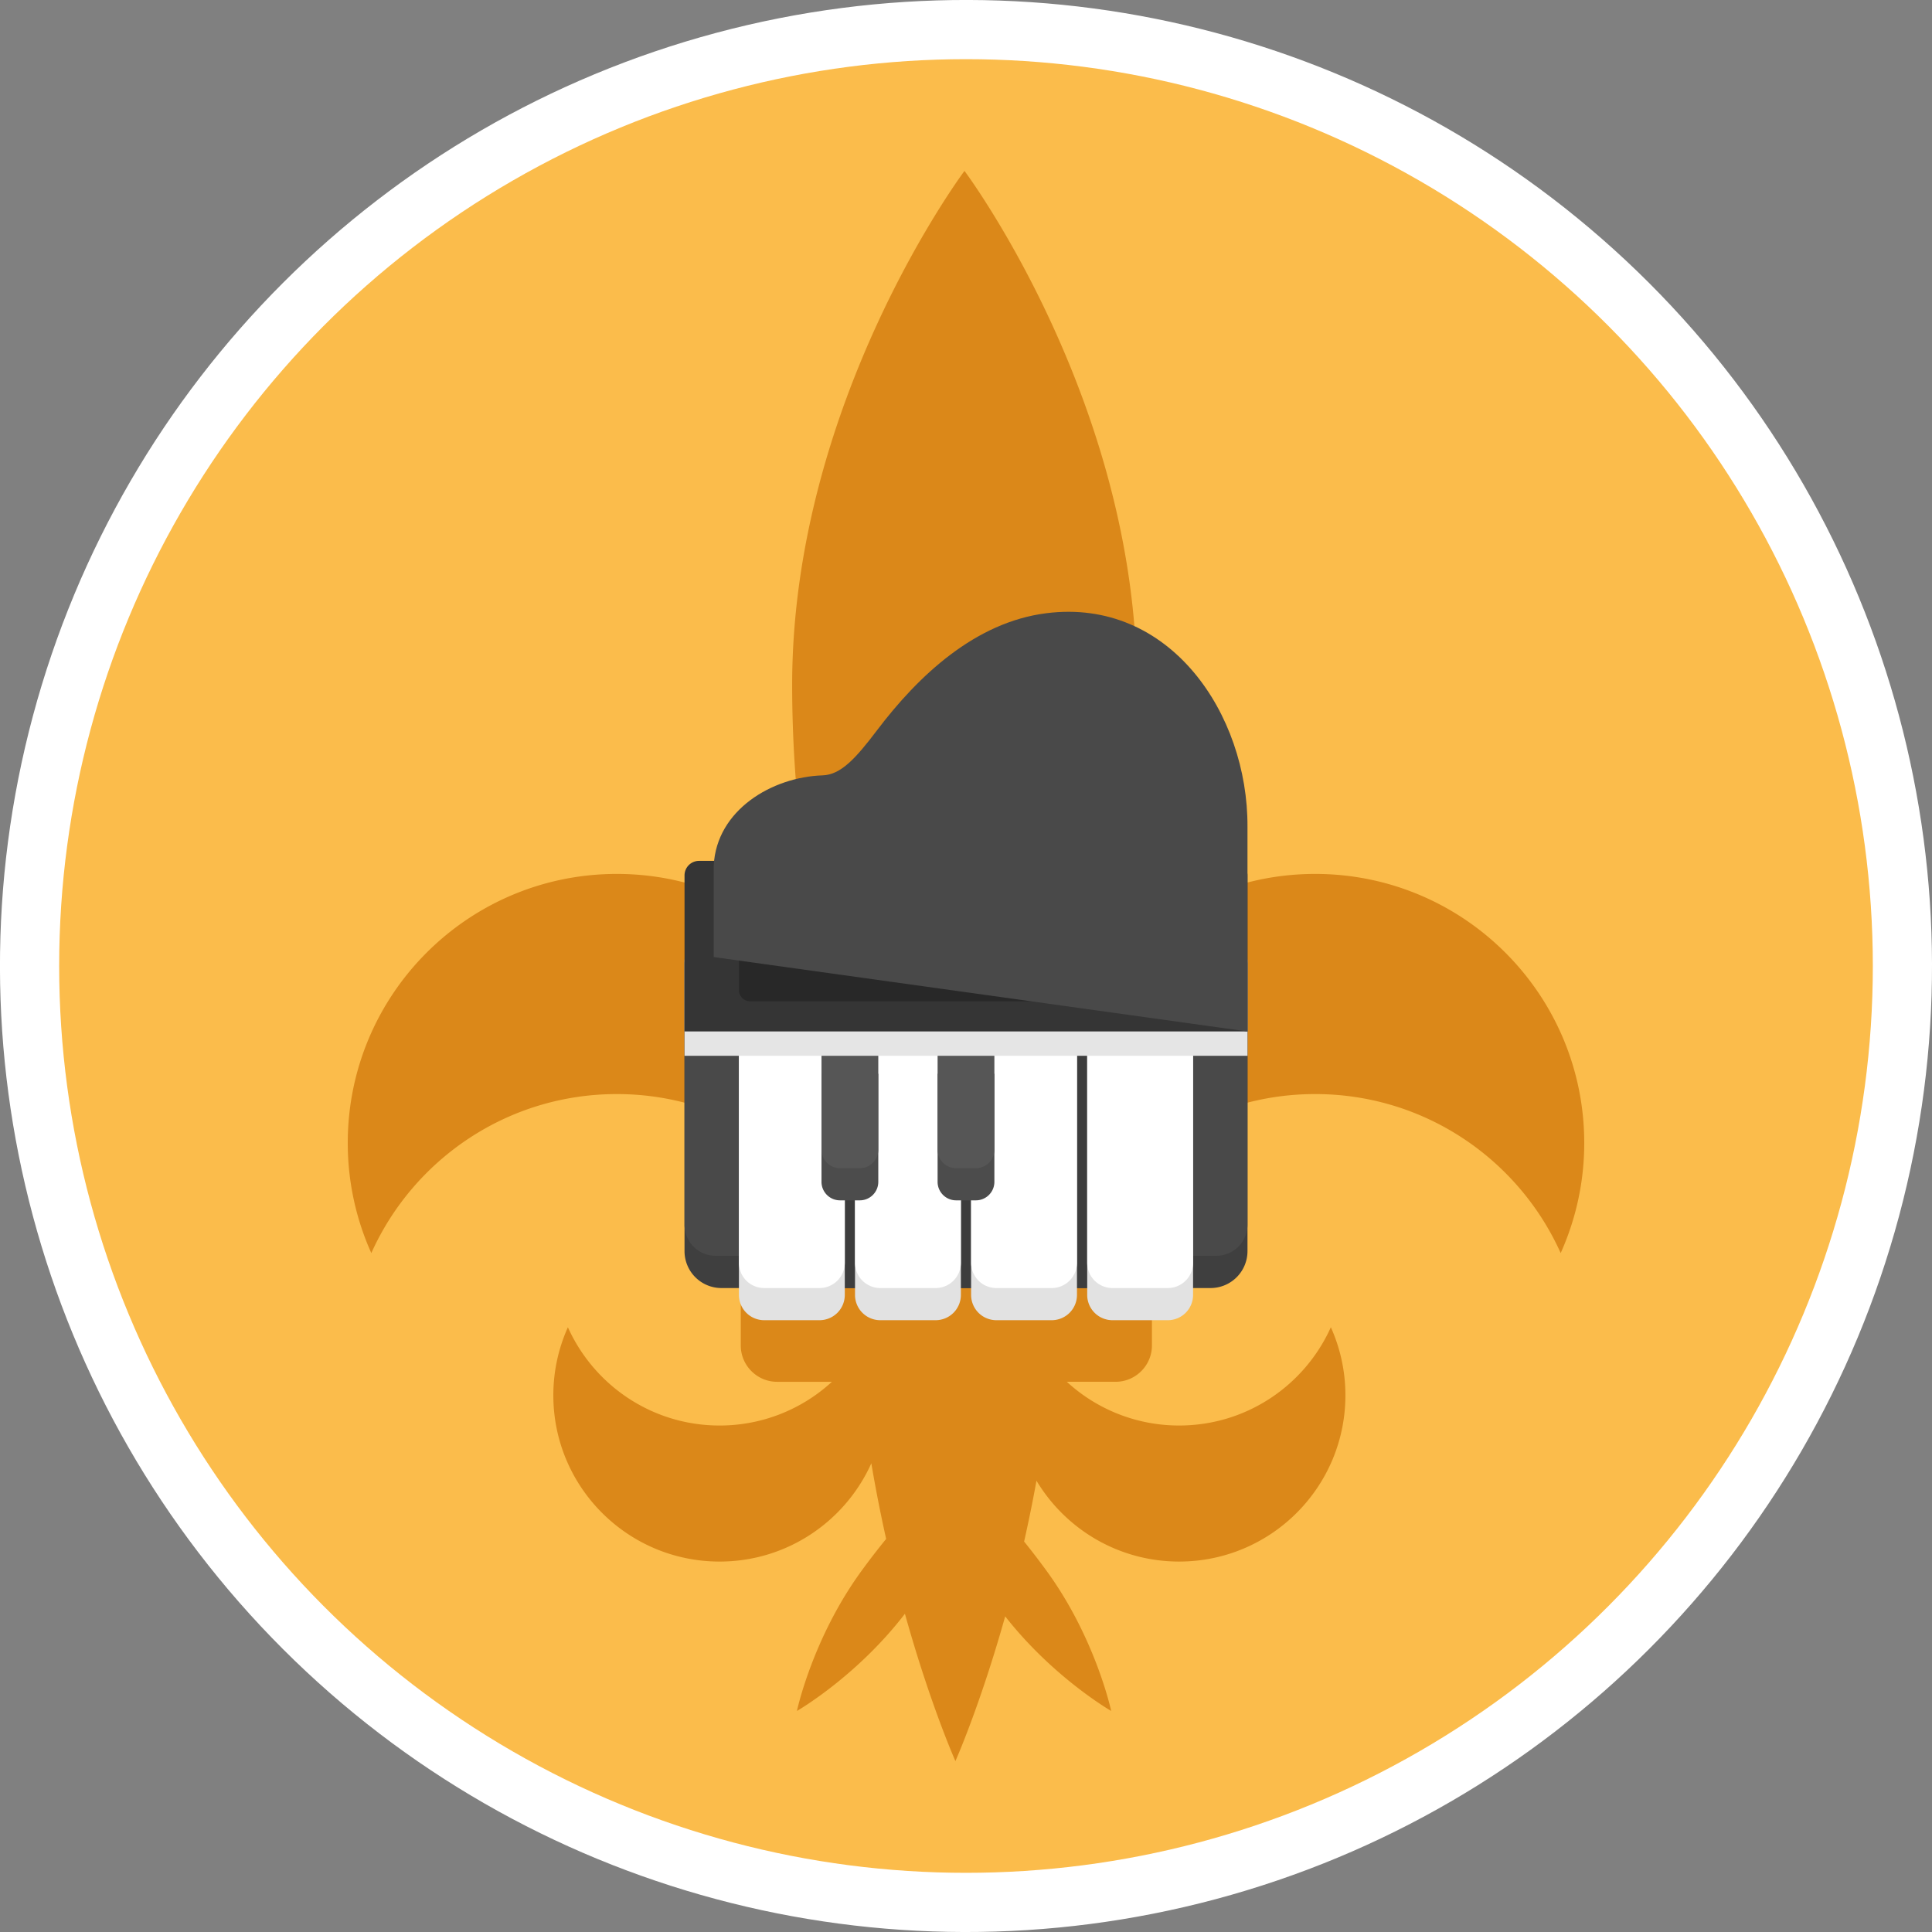 <svg xmlns="http://www.w3.org/2000/svg" version="1.0" viewBox="0 0 300 300"><rect x="0" y="0" width="300" height="300" fill="#808080" stroke="none"/><circle cx="150" cy="150" r="150" fill="#FFF" transform="rotate(-45.001 149.999 150.002)"/><circle cx="150" cy="150" r="140.812" fill="#FBBC4B"/><path fill="#DB8819" d="M204.22 135.703c-13.708 0-25.873 6.601-33.491 16.798 3.496-13.031 5.794-28.959 5.794-46.159 0-44.075-26.758-79.804-26.758-79.804s-26.758 35.73-26.758 79.804c0 16.797 2.193 32.378 5.552 45.235-7.652-9.669-19.491-15.874-32.779-15.874-23.074 0-41.78 18.706-41.78 41.78a41.605 41.605 0 003.658 17.092c6.534-14.55 21.139-24.688 38.122-24.688 14.991 0 28.126 7.903 35.495 19.763H120.66c-3.098 0-5.633 2.535-5.633 5.633v13.648c0 3.098 2.535 5.633 5.633 5.633h8.518a25.705 25.705 0 01-17.437 6.79c-10.495 0-19.521-6.265-23.558-15.257a25.72 25.72 0 00-2.261 10.562c0 14.259 11.56 25.819 25.819 25.819 10.494 0 19.52-6.265 23.558-15.256a227.367 227.367 0 002.301 11.74 114.148 114.148 0 00-3.835 4.977c-7.629 10.48-10.019 21.739-10.019 21.739s9.269-5.327 16.77-15.094c3.943 14.146 7.841 22.876 7.841 22.876s3.825-8.565 7.729-22.476c7.444 9.512 16.459 14.694 16.459 14.694s-2.39-11.259-10.019-21.739a114.992 114.992 0 00-3.503-4.57 226.36 226.36 0 001.921-9.445c4.513 7.519 12.743 12.553 22.151 12.553 14.259 0 25.819-11.56 25.819-25.819 0-3.764-.812-7.337-2.261-10.562-4.038 8.991-13.063 15.257-23.558 15.257a25.705 25.705 0 01-17.437-6.79h7.579c3.098 0 5.633-2.535 5.633-5.633v-13.648c0-3.098-2.535-5.633-5.633-5.633h-4.512c7.37-11.86 20.504-19.763 35.495-19.763 16.983 0 31.588 10.139 38.122 24.688A41.605 41.605 0 00246 177.482c0-23.073-18.706-41.779-41.78-41.779z"/><path fill="#3F3F3F" d="M187.975 200.007h-75.951a5.732 5.732 0 01-5.732-5.732v-44.599a2.671 2.671 0 012.671-2.671h82.075a2.671 2.671 0 012.671 2.671v44.599a5.735 5.735 0 01-5.734 5.732z"/><path fill="#494949" d="M193.708 149.26v40.902a4.837 4.837 0 01-4.839 4.839h-77.737a4.833 4.833 0 01-4.839-4.839V149.26a2.253 2.253 0 012.249-2.256h82.909a2.255 2.255 0 012.257 2.256z"/><path fill="#3D3D3D" d="M118.015 160.164h63.969v39.843h-63.969z"/><path fill="#E2E2E2" d="M127.255 205h-8.591a3.923 3.923 0 01-3.923-3.923v-40.913h16.438v40.913a3.925 3.925 0 01-3.924 3.923z"/><path fill="#FFF" d="M127.255 200.007h-8.591a3.923 3.923 0 01-3.923-3.923v-35.92h16.438v35.92a3.925 3.925 0 01-3.924 3.923z"/><path fill="#E2E2E2" d="M145.281 205h-8.591a3.923 3.923 0 01-3.923-3.923v-40.913h16.438v40.913a3.924 3.924 0 01-3.924 3.923z"/><path fill="#FFF" d="M145.281 200.007h-8.591a3.923 3.923 0 01-3.923-3.923v-35.92h16.438v35.92a3.923 3.923 0 01-3.924 3.923z"/><path fill="#E2E2E2" d="M163.308 205h-8.591a3.923 3.923 0 01-3.923-3.923v-40.913h16.438v40.913a3.925 3.925 0 01-3.924 3.923z"/><path fill="#FFF" d="M163.308 200.007h-8.591a3.923 3.923 0 01-3.923-3.923v-35.92h16.438v35.92a3.924 3.924 0 01-3.924 3.923z"/><path fill="#E2E2E2" d="M181.335 205h-8.591a3.923 3.923 0 01-3.923-3.923v-40.913h16.438v40.913a3.925 3.925 0 01-3.924 3.923z"/><path fill="#FFF" d="M181.335 200.007h-8.591a3.923 3.923 0 01-3.923-3.923v-35.92h16.438v35.92a3.925 3.925 0 01-3.924 3.923z"/><path fill="#4C4C4C" d="M133.508 186.389h-3.072a2.874 2.874 0 01-2.874-2.874v-16.788h8.819v16.788a2.873 2.873 0 01-2.873 2.874z"/><path fill="#565656" d="M133.508 181.396h-3.072a2.874 2.874 0 01-2.874-2.874v-18.359h8.819v18.359a2.872 2.872 0 01-2.873 2.874z"/><path fill="#4C4C4C" d="M151.535 186.389h-3.072a2.874 2.874 0 01-2.874-2.874v-16.788h8.819v16.788a2.873 2.873 0 01-2.873 2.874z"/><path fill="#565656" d="M151.535 181.396h-3.072a2.874 2.874 0 01-2.874-2.874v-18.359h8.819v18.359a2.872 2.872 0 01-2.873 2.874z"/><path fill="#E5E5E5" d="M193.708 149.26v14.683h-87.414V149.26a2.253 2.253 0 012.249-2.256h82.909a2.255 2.255 0 012.256 2.256z"/><path fill="#353535" d="M193.708 135.932v24.232h-87.414v-24.232a2.253 2.253 0 012.249-2.256h82.909a2.254 2.254 0 012.256 2.256z"/><path fill="#282828" d="M185.258 140.098v13.642c0 .957-.776 1.733-1.733 1.733h-67.047a1.733 1.733 0 01-1.733-1.733v-13.642c0-.957.776-1.733 1.733-1.733h67.047a1.734 1.734 0 011.733 1.733z"/><path fill="#494949" d="M110.828 148.614v-14.226c.438-8.608 9.049-13.734 16.896-13.989 2.827-.092 5.127-2.596 8.449-6.987 6.438-8.508 15.253-16.795 26.296-18.192 19.199-2.43 31.318 15.681 31.239 33.133v31.81l-82.88-11.549z"/></svg>